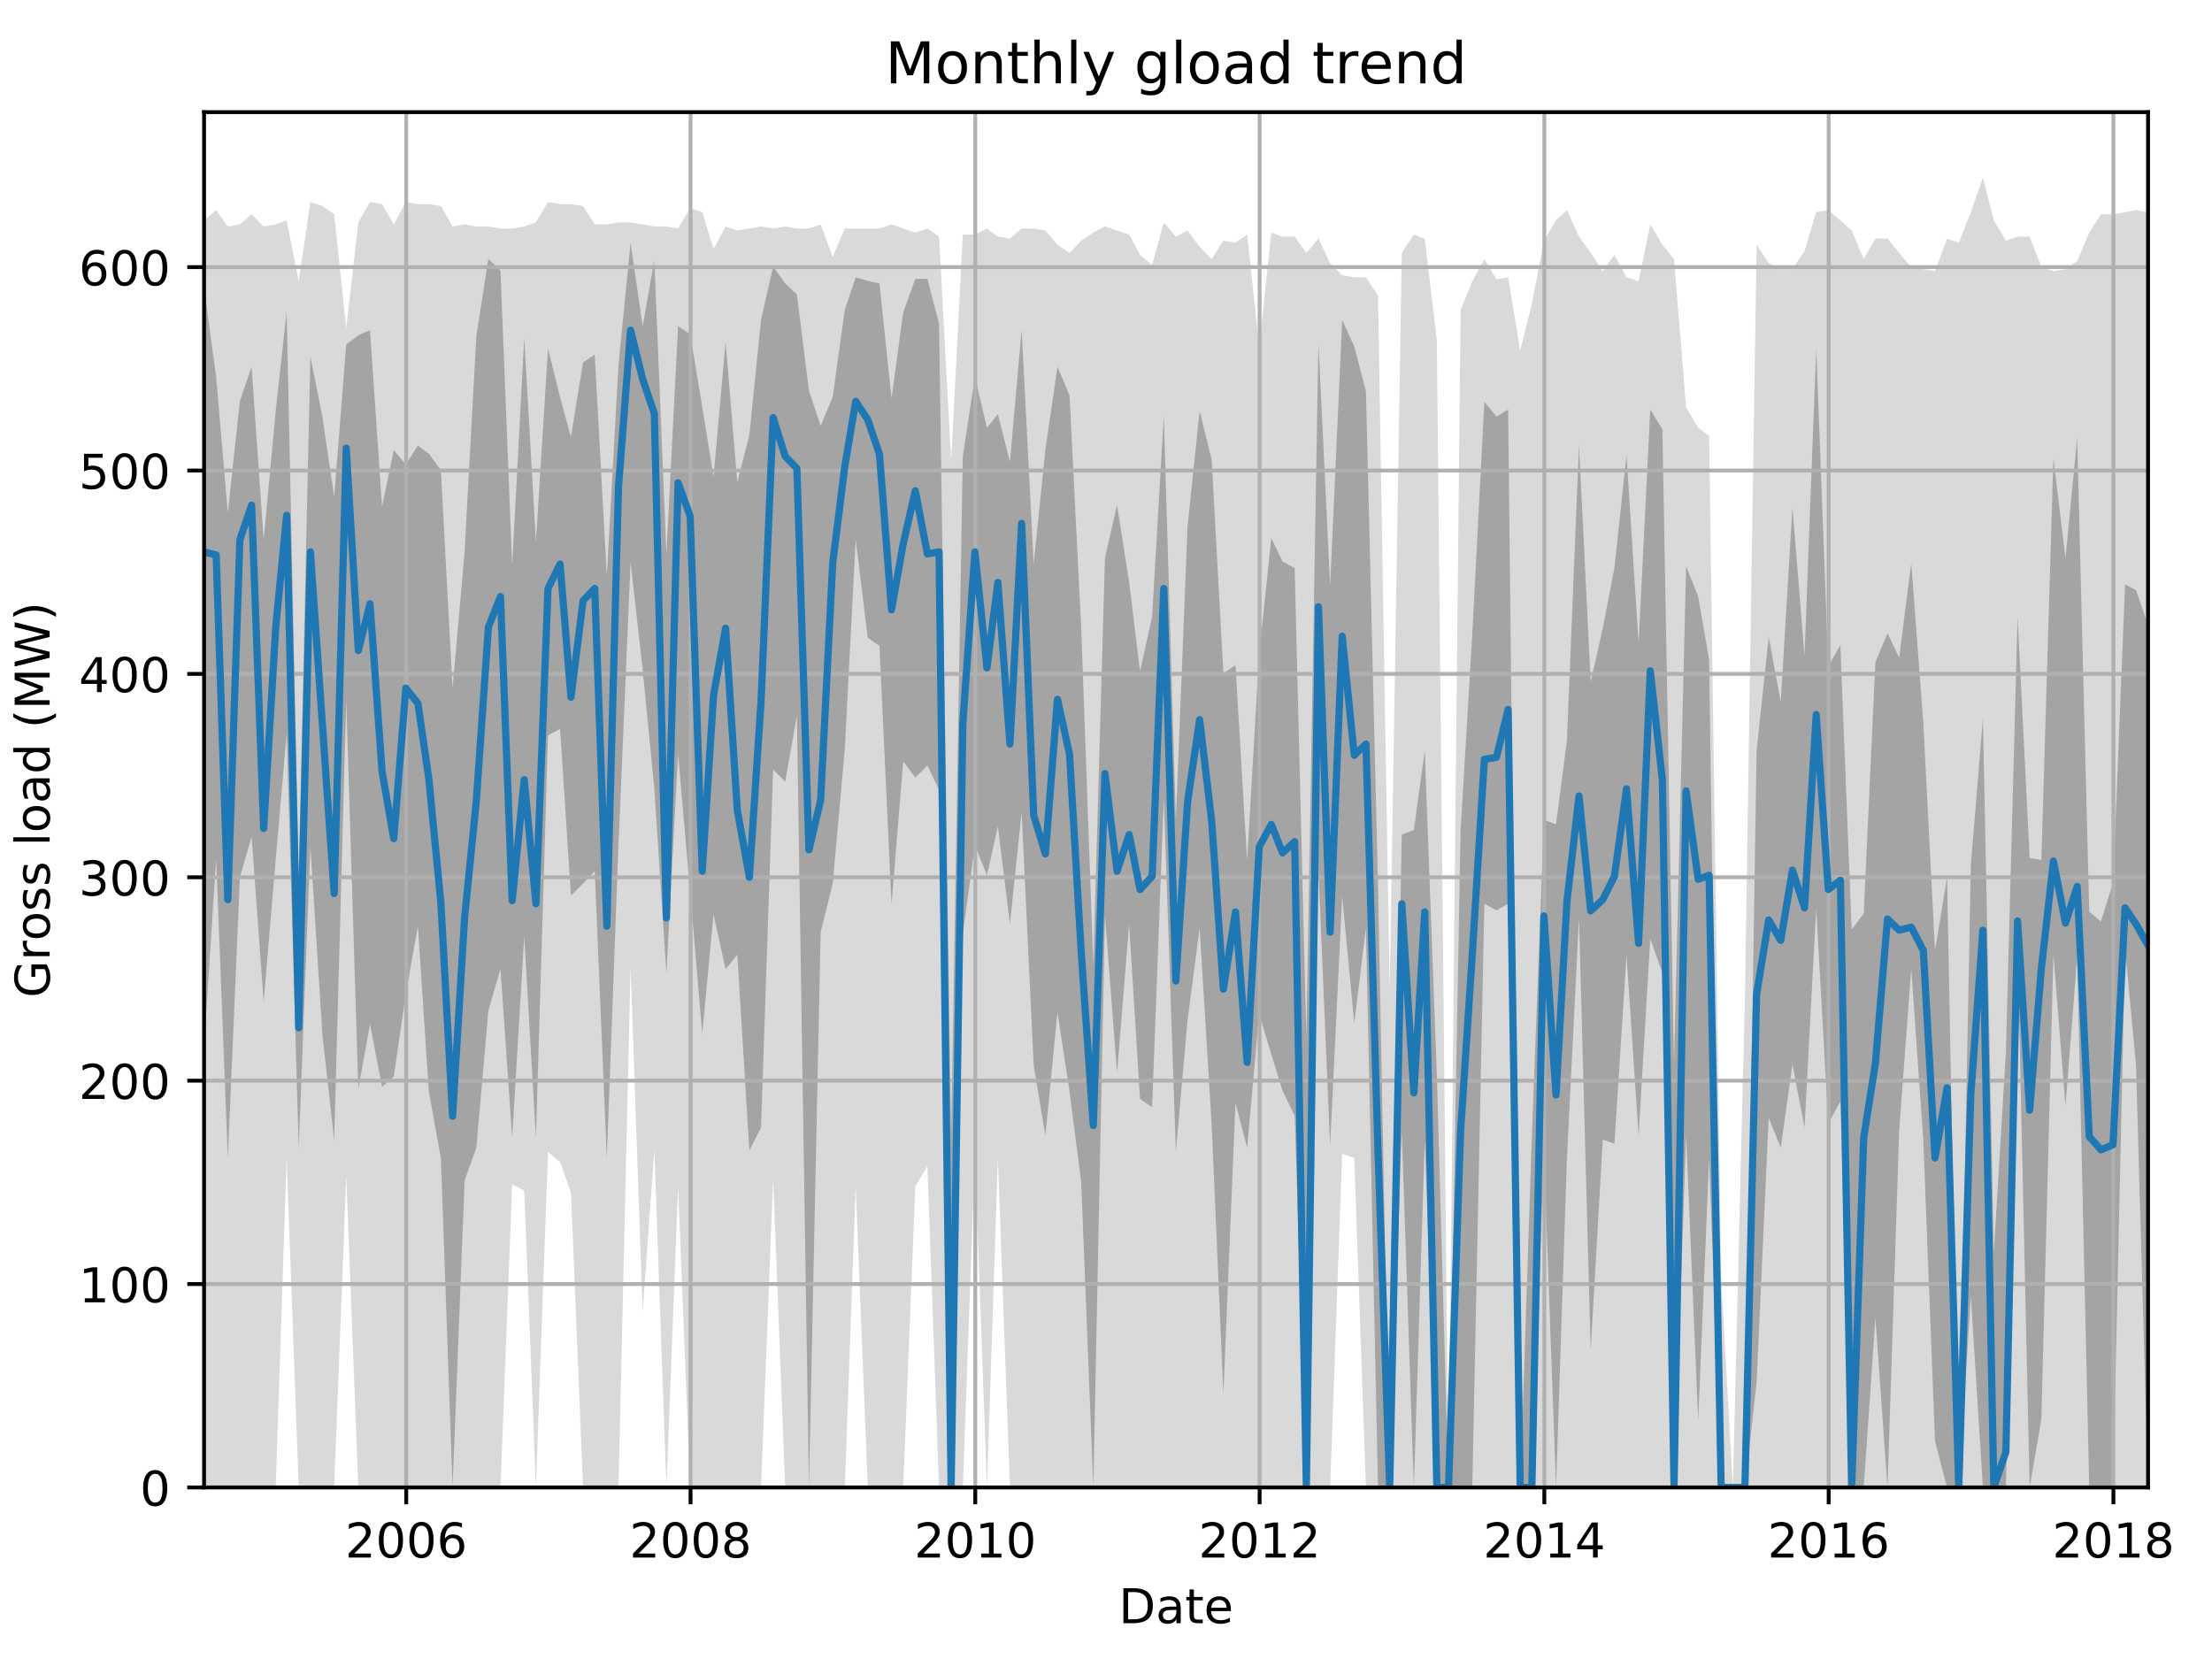 <?xml version="1.0" encoding="utf-8" standalone="no"?>
<!DOCTYPE svg PUBLIC "-//W3C//DTD SVG 1.1//EN"
  "http://www.w3.org/Graphics/SVG/1.1/DTD/svg11.dtd">
<!-- Created with matplotlib (http://matplotlib.org/) -->
<svg height="345.6pt" version="1.1" viewBox="0 0 460.8 345.6" width="460.8pt" xmlns="http://www.w3.org/2000/svg" xmlns:xlink="http://www.w3.org/1999/xlink">
 <defs>
  <style type="text/css">
*{stroke-linecap:butt;stroke-linejoin:round;}
  </style>
 </defs>
 <g id="figure_1">
  <g id="patch_1">
   <path d="M 0 345.6 
L 460.8 345.6 
L 460.8 0 
L 0 0 
z
" style="fill:none;"/>
  </g>
  <g id="axes_1">
   <g id="patch_2">
    <path d="M 42.511 309.863 
L 447.48 309.863 
L 447.48 23.365 
L 42.511 23.365 
z
" style="fill:none;"/>
   </g>
   <g id="PolyCollection_1">
    <path clip-path="url(#pb6565cac77)" d="M 42.511 45.905 
L 42.511 309.863 
L 45.027 309.863 
L 47.461 309.863 
L 49.976 309.863 
L 52.41 309.863 
L 54.926 309.863 
L 57.441 309.863 
L 59.713 241.226 
L 62.228 309.863 
L 64.662 309.863 
L 67.178 309.863 
L 69.612 309.863 
L 72.127 245.039 
L 74.643 309.863 
L 77.077 309.863 
L 79.592 309.863 
L 82.026 309.863 
L 84.542 309.863 
L 87.057 309.863 
L 89.329 309.863 
L 91.844 309.863 
L 94.278 309.863 
L 96.794 309.863 
L 99.228 309.863 
L 101.743 309.863 
L 104.259 309.863 
L 106.693 246.734 
L 109.208 248.005 
L 111.642 309.863 
L 114.158 239.955 
L 116.673 242.073 
L 118.945 248.429 
L 121.46 309.863 
L 123.894 309.863 
L 126.41 309.863 
L 128.844 309.863 
L 131.359 201.399 
L 133.875 273.426 
L 136.309 239.531 
L 138.824 309.863 
L 141.258 247.158 
L 143.774 309.863 
L 146.289 309.863 
L 148.642 309.863 
L 151.157 309.863 
L 153.592 309.863 
L 156.107 309.863 
L 158.541 309.863 
L 161.056 245.463 
L 163.572 309.863 
L 166.006 309.863 
L 168.521 309.863 
L 170.956 309.863 
L 173.471 309.863 
L 175.986 309.863 
L 178.258 247.158 
L 180.773 309.863 
L 183.208 309.863 
L 185.723 309.863 
L 188.157 309.863 
L 190.673 247.158 
L 193.188 242.921 
L 195.622 309.863 
L 198.137 309.863 
L 200.572 309.863 
L 203.087 240.802 
L 205.602 309.863 
L 207.874 241.226 
L 210.389 309.863 
L 212.824 309.863 
L 215.339 309.863 
L 217.773 309.863 
L 220.289 309.863 
L 222.804 309.863 
L 225.238 309.863 
L 227.753 309.863 
L 230.188 309.863 
L 232.703 309.863 
L 235.218 309.863 
L 237.49 309.863 
L 240.006 309.863 
L 242.44 309.863 
L 244.955 309.863 
L 247.389 309.863 
L 249.905 309.863 
L 252.42 309.863 
L 254.854 309.863 
L 257.369 309.863 
L 259.804 309.863 
L 262.319 309.863 
L 264.834 309.863 
L 267.187 309.863 
L 269.703 309.863 
L 272.137 309.863 
L 274.652 309.863 
L 277.086 309.863 
L 279.602 240.379 
L 282.117 241.226 
L 284.551 309.863 
L 287.067 309.863 
L 289.501 309.863 
L 292.016 309.863 
L 294.531 309.863 
L 296.803 309.863 
L 299.319 309.863 
L 301.753 309.863 
L 304.268 309.863 
L 306.702 309.863 
L 309.218 309.863 
L 311.733 309.863 
L 314.167 309.863 
L 316.683 309.863 
L 319.117 309.863 
L 321.632 309.863 
L 324.148 309.863 
L 326.419 309.863 
L 328.935 309.863 
L 331.369 309.863 
L 333.884 309.863 
L 336.318 309.863 
L 338.834 309.863 
L 341.349 309.863 
L 343.783 309.863 
L 346.299 309.863 
L 348.733 309.863 
L 351.248 309.863 
L 353.764 309.863 
L 356.035 309.863 
L 358.551 309.863 
L 360.985 309.863 
L 363.5 309.863 
L 365.934 309.863 
L 368.45 309.863 
L 370.965 309.863 
L 373.399 309.863 
L 375.915 309.863 
L 378.349 309.863 
L 380.864 309.863 
L 383.38 309.863 
L 385.733 309.863 
L 388.248 309.863 
L 390.682 309.863 
L 393.197 309.863 
L 395.632 309.863 
L 398.147 309.863 
L 400.662 309.863 
L 403.097 309.863 
L 405.612 309.863 
L 408.046 309.863 
L 410.561 309.863 
L 413.077 309.863 
L 415.349 309.863 
L 417.864 309.863 
L 420.298 309.863 
L 422.813 309.863 
L 425.248 309.863 
L 427.763 309.863 
L 430.278 309.863 
L 432.713 309.863 
L 435.228 309.863 
L 437.662 309.863 
L 440.177 309.863 
L 442.693 309.863 
L 444.965 309.863 
L 447.48 309.863 
L 447.48 44.211 
L 447.48 44.211 
L 444.965 43.787 
L 442.693 44.211 
L 440.177 44.634 
L 437.662 44.634 
L 435.228 48.447 
L 432.713 54.379 
L 430.278 56.074 
L 427.763 56.498 
L 425.248 55.65 
L 422.813 49.295 
L 420.298 49.295 
L 417.864 50.142 
L 415.349 45.905 
L 413.077 37.008 
L 410.561 44.211 
L 408.046 50.566 
L 405.612 49.719 
L 403.097 56.498 
L 400.662 56.074 
L 398.147 55.65 
L 395.632 52.684 
L 393.197 49.719 
L 390.682 49.719 
L 388.248 53.955 
L 385.733 48.024 
L 383.38 45.905 
L 380.864 43.787 
L 378.349 44.211 
L 375.915 52.261 
L 373.399 56.074 
L 370.965 56.074 
L 368.45 54.803 
L 365.934 50.99 
L 363.5 207.754 
L 360.985 309.863 
L 358.551 266.224 
L 356.035 90.816 
L 353.764 89.122 
L 351.248 84.885 
L 348.733 53.955 
L 346.299 50.99 
L 343.783 46.753 
L 341.349 58.616 
L 338.834 57.769 
L 336.318 53.108 
L 333.884 56.498 
L 331.369 52.684 
L 328.935 49.295 
L 326.419 43.787 
L 324.148 45.905 
L 321.632 50.142 
L 319.117 63.277 
L 316.683 73.021 
L 314.167 57.769 
L 311.733 58.192 
L 309.218 53.955 
L 306.702 58.616 
L 304.268 64.548 
L 301.753 309.863 
L 299.319 70.903 
L 296.803 49.719 
L 294.531 48.871 
L 292.016 52.684 
L 289.501 206.483 
L 287.067 61.582 
L 284.551 57.769 
L 282.117 57.769 
L 279.602 57.345 
L 277.086 54.803 
L 274.652 49.719 
L 272.137 52.684 
L 269.703 49.295 
L 267.187 49.295 
L 264.834 48.447 
L 262.319 72.174 
L 259.804 48.871 
L 257.369 50.566 
L 254.854 50.142 
L 252.42 53.955 
L 249.905 51.413 
L 247.389 48.024 
L 244.955 49.295 
L 242.44 46.329 
L 240.006 55.226 
L 237.49 53.108 
L 235.218 48.871 
L 232.703 48.024 
L 230.188 47.176 
L 227.753 48.447 
L 225.238 50.142 
L 222.804 52.684 
L 220.289 50.99 
L 217.773 48.024 
L 215.339 47.6 
L 212.824 47.6 
L 210.389 49.719 
L 207.874 49.295 
L 205.602 47.6 
L 203.087 48.871 
L 200.572 48.871 
L 198.137 95.901 
L 195.622 49.295 
L 193.188 47.6 
L 190.673 48.447 
L 188.157 47.6 
L 185.723 46.753 
L 183.208 47.6 
L 180.773 47.6 
L 178.258 47.6 
L 175.986 47.6 
L 173.471 53.532 
L 170.956 46.753 
L 168.521 47.6 
L 166.006 47.6 
L 163.572 47.176 
L 161.056 47.6 
L 158.541 47.176 
L 156.107 47.6 
L 153.592 48.024 
L 151.157 47.176 
L 148.642 51.837 
L 146.289 44.211 
L 143.774 43.363 
L 141.258 47.6 
L 138.824 47.176 
L 136.309 47.176 
L 133.875 46.753 
L 131.359 46.329 
L 128.844 46.329 
L 126.41 46.753 
L 123.894 46.753 
L 121.46 42.939 
L 118.945 42.516 
L 116.673 42.516 
L 114.158 42.092 
L 111.642 46.329 
L 109.208 47.176 
L 106.693 47.6 
L 104.259 47.6 
L 101.743 47.176 
L 99.228 47.176 
L 96.794 46.753 
L 94.278 47.176 
L 91.844 42.939 
L 89.329 42.516 
L 87.057 42.516 
L 84.542 42.092 
L 82.026 46.753 
L 79.592 42.516 
L 77.077 42.092 
L 74.643 46.329 
L 72.127 68.361 
L 69.612 44.634 
L 67.178 42.939 
L 64.662 42.092 
L 62.228 58.616 
L 59.713 45.905 
L 57.441 46.753 
L 54.926 47.176 
L 52.41 44.634 
L 49.976 46.753 
L 47.461 47.176 
L 45.027 43.787 
L 42.511 45.905 
z
" style="fill:#808080;fill-opacity:0.3;"/>
   </g>
   <g id="PolyCollection_2">
    <path clip-path="url(#pb6565cac77)" d="M 42.511 59.887 
L 42.511 218.029 
L 45.027 178.944 
L 47.461 241.226 
L 49.976 182.757 
L 52.41 174.283 
L 54.926 208.708 
L 57.441 178.944 
L 59.713 152.887 
L 62.228 239.107 
L 64.662 176.401 
L 67.178 215.699 
L 69.612 237.519 
L 72.127 146.002 
L 74.643 226.82 
L 77.077 213.368 
L 79.592 226.397 
L 82.026 224.278 
L 84.542 207.013 
L 87.057 192.925 
L 89.329 227.35 
L 91.844 241.332 
L 94.278 309.863 
L 96.794 245.886 
L 99.228 239.107 
L 101.743 210.508 
L 104.259 201.823 
L 106.693 236.989 
L 109.208 195.044 
L 111.642 236.989 
L 114.158 153.205 
L 116.673 151.828 
L 118.945 186.57 
L 121.46 184.028 
L 123.894 181.486 
L 126.41 241.226 
L 128.844 175.978 
L 131.359 117.085 
L 133.875 139.435 
L 136.309 164.326 
L 138.824 202.776 
L 141.258 157.124 
L 143.774 185.829 
L 146.289 215.381 
L 148.642 190.489 
L 151.157 201.929 
L 153.592 198.857 
L 156.107 239.637 
L 158.541 234.871 
L 161.056 160.301 
L 163.572 162.843 
L 166.006 149.074 
L 168.521 309.863 
L 170.956 194.196 
L 173.471 184.028 
L 175.986 156.064 
L 178.258 112.424 
L 180.773 132.867 
L 183.208 134.562 
L 185.723 188.371 
L 188.157 158.607 
L 190.673 161.996 
L 193.188 159.454 
L 195.622 164.538 
L 198.137 309.863 
L 200.572 194.62 
L 203.087 176.084 
L 205.602 182.333 
L 207.874 172.165 
L 210.389 192.502 
L 212.824 169.199 
L 215.339 221.948 
L 217.773 236.565 
L 220.289 210.826 
L 222.804 227.35 
L 225.238 246.31 
L 227.753 309.863 
L 230.188 190.807 
L 232.703 223.537 
L 235.218 192.502 
L 237.49 228.939 
L 240.006 230.634 
L 242.44 166.233 
L 244.955 239.955 
L 247.389 212.521 
L 249.905 193.349 
L 252.42 234.447 
L 254.854 290.374 
L 257.369 229.786 
L 259.804 239.107 
L 262.319 211.25 
L 264.834 219.618 
L 267.187 227.244 
L 269.703 232.434 
L 272.137 309.863 
L 274.652 181.168 
L 277.086 238.684 
L 279.602 186.676 
L 282.117 213.157 
L 284.551 193.349 
L 287.067 309.863 
L 289.501 309.863 
L 292.016 235.718 
L 294.531 309.863 
L 296.803 237.519 
L 299.319 309.863 
L 301.753 309.863 
L 304.268 309.863 
L 306.702 309.863 
L 309.218 188.265 
L 311.733 189.642 
L 314.167 188.265 
L 316.683 309.863 
L 319.117 309.863 
L 321.632 240.379 
L 324.148 309.863 
L 326.419 241.332 
L 328.935 191.231 
L 331.369 281.264 
L 333.884 237.413 
L 336.318 238.26 
L 338.834 198.963 
L 341.349 236.565 
L 343.783 195.573 
L 346.299 202.67 
L 348.733 309.863 
L 351.248 236.565 
L 353.764 295.988 
L 356.035 241.438 
L 358.551 309.863 
L 360.985 309.863 
L 363.5 309.863 
L 365.934 287.938 
L 368.45 232.858 
L 370.965 239.107 
L 373.399 221.736 
L 375.915 234.871 
L 378.349 189.218 
L 380.864 234.023 
L 383.38 229.469 
L 385.733 309.863 
L 388.248 309.863 
L 390.682 274.485 
L 393.197 309.863 
L 395.632 235.506 
L 398.147 201.823 
L 400.662 237.519 
L 403.097 300.225 
L 405.612 309.863 
L 408.046 309.863 
L 410.561 270.037 
L 413.077 309.863 
L 415.349 309.863 
L 417.864 309.863 
L 420.298 197.586 
L 422.813 309.863 
L 425.248 295.67 
L 427.763 198.857 
L 430.278 230.422 
L 432.713 199.387 
L 435.228 309.863 
L 437.662 309.863 
L 440.177 309.863 
L 442.693 197.692 
L 444.965 221.736 
L 447.48 309.863 
L 447.48 130.219 
L 447.48 130.219 
L 444.965 122.911 
L 442.693 121.746 
L 440.177 183.922 
L 437.662 191.972 
L 435.228 189.96 
L 432.713 91.24 
L 430.278 116.238 
L 427.763 95.477 
L 425.248 179.155 
L 422.813 178.732 
L 420.298 128.419 
L 417.864 219.194 
L 415.349 260.822 
L 413.077 149.603 
L 410.561 180.215 
L 408.046 309.863 
L 405.612 182.757 
L 403.097 198.01 
L 400.662 150.556 
L 398.147 117.297 
L 395.632 136.998 
L 393.197 131.914 
L 390.682 137.952 
L 388.248 190.277 
L 385.733 193.667 
L 383.38 134.456 
L 380.864 138.693 
L 378.349 72.492 
L 375.915 136.575 
L 373.399 105.645 
L 370.965 146.214 
L 368.45 132.656 
L 365.934 156.382 
L 363.5 309.863 
L 360.985 309.863 
L 358.551 309.863 
L 356.035 137.422 
L 353.764 124.288 
L 351.248 117.932 
L 348.733 221.736 
L 346.299 89.439 
L 343.783 85.308 
L 341.349 134.033 
L 338.834 94.841 
L 336.318 118.25 
L 333.884 130.855 
L 331.369 142.083 
L 328.935 92.723 
L 326.419 154.264 
L 324.148 171.741 
L 321.632 170.788 
L 319.117 236.565 
L 316.683 309.863 
L 314.167 85.308 
L 311.733 86.791 
L 309.218 83.72 
L 306.702 132.232 
L 304.268 173.012 
L 301.753 309.863 
L 299.319 223.855 
L 296.803 156.382 
L 294.531 172.906 
L 292.016 173.859 
L 289.501 309.863 
L 287.067 184.346 
L 284.551 81.495 
L 282.117 72.174 
L 279.602 66.666 
L 277.086 121.957 
L 274.652 71.327 
L 272.137 216.122 
L 269.703 118.356 
L 267.187 116.979 
L 264.834 112.107 
L 262.319 136.045 
L 259.804 179.261 
L 257.369 138.587 
L 254.854 140.282 
L 252.42 95.795 
L 249.905 85.626 
L 247.389 109.67 
L 244.955 170.788 
L 242.44 86.579 
L 240.006 128.419 
L 237.49 139.858 
L 235.218 121.216 
L 232.703 105.222 
L 230.188 116.132 
L 227.753 200.975 
L 225.238 130.855 
L 222.804 82.343 
L 220.289 76.411 
L 217.773 93.676 
L 215.339 117.403 
L 212.824 68.679 
L 210.389 96.218 
L 207.874 86.262 
L 205.602 89.122 
L 203.087 78.529 
L 200.572 95.053 
L 198.137 236.565 
L 195.622 67.408 
L 193.188 58.086 
L 190.673 58.086 
L 188.157 65.077 
L 185.723 82.978 
L 183.208 59.04 
L 180.773 58.51 
L 178.258 57.769 
L 175.986 64.548 
L 173.471 82.66 
L 170.956 88.698 
L 168.521 81.389 
L 166.006 61.37 
L 163.572 59.04 
L 161.056 55.544 
L 158.541 66.56 
L 156.107 90.604 
L 153.592 100.455 
L 151.157 71.221 
L 148.642 99.29 
L 146.289 84.779 
L 143.774 69.632 
L 141.258 67.937 
L 138.824 115.39 
L 136.309 54.273 
L 133.875 67.937 
L 131.359 50.566 
L 128.844 75.987 
L 126.41 120.051 
L 123.894 73.869 
L 121.46 75.458 
L 118.945 91.028 
L 116.673 82.766 
L 114.158 72.598 
L 111.642 112.848 
L 109.208 70.373 
L 106.693 117.721 
L 104.259 56.392 
L 101.743 53.955 
L 99.228 69.95 
L 96.794 114.861 
L 94.278 143.354 
L 91.844 97.913 
L 89.329 94.524 
L 87.057 92.829 
L 84.542 96.748 
L 82.026 93.782 
L 79.592 105.54 
L 77.077 68.785 
L 74.643 69.844 
L 72.127 71.75 
L 69.612 103.527 
L 67.178 86.897 
L 64.662 74.292 
L 62.228 181.804 
L 59.713 64.971 
L 57.441 85.52 
L 54.926 112.424 
L 52.41 76.411 
L 49.976 83.508 
L 47.461 106.811 
L 45.027 78.529 
L 42.511 59.887 
z
" style="fill:#808080;fill-opacity:0.6;"/>
   </g>
   <g id="matplotlib.axis_1">
    <g id="xtick_1">
     <g id="line2d_1">
      <path clip-path="url(#pb6565cac77)" d="M 84.623 309.863 
L 84.623 23.365 
" style="fill:none;stroke:#b0b0b0;stroke-linecap:square;stroke-width:0.8;"/>
     </g>
     <g id="line2d_2">
      <defs>
       <path d="M 0 0 
L 0 3.5 
" id="ma92e7cd7dc" style="stroke:#000000;stroke-width:0.8;"/>
      </defs>
      <g>
       <use style="stroke:#000000;stroke-width:0.8;" x="84.623" xlink:href="#ma92e7cd7dc" y="309.863"/>
      </g>
     </g>
     <g id="text_1">
      <!-- 2006 -->
      <defs>
       <path d="M 19.188 8.297 
L 53.609 8.297 
L 53.609 0 
L 7.328 0 
L 7.328 8.297 
Q 12.938 14.109 22.625 23.891 
Q 32.328 33.688 34.812 36.531 
Q 39.547 41.844 41.422 45.531 
Q 43.312 49.219 43.312 52.781 
Q 43.312 58.594 39.234 62.25 
Q 35.156 65.922 28.609 65.922 
Q 23.969 65.922 18.812 64.312 
Q 13.672 62.703 7.812 59.422 
L 7.812 69.391 
Q 13.766 71.781 18.938 73 
Q 24.125 74.219 28.422 74.219 
Q 39.75 74.219 46.484 68.547 
Q 53.219 62.891 53.219 53.422 
Q 53.219 48.922 51.531 44.891 
Q 49.859 40.875 45.406 35.406 
Q 44.188 33.984 37.641 27.219 
Q 31.109 20.453 19.188 8.297 
z
" id="DejaVuSans-32"/>
       <path d="M 31.781 66.406 
Q 24.172 66.406 20.328 58.906 
Q 16.5 51.422 16.5 36.375 
Q 16.5 21.391 20.328 13.891 
Q 24.172 6.391 31.781 6.391 
Q 39.453 6.391 43.281 13.891 
Q 47.125 21.391 47.125 36.375 
Q 47.125 51.422 43.281 58.906 
Q 39.453 66.406 31.781 66.406 
z
M 31.781 74.219 
Q 44.047 74.219 50.516 64.516 
Q 56.984 54.828 56.984 36.375 
Q 56.984 17.969 50.516 8.266 
Q 44.047 -1.422 31.781 -1.422 
Q 19.531 -1.422 13.062 8.266 
Q 6.594 17.969 6.594 36.375 
Q 6.594 54.828 13.062 64.516 
Q 19.531 74.219 31.781 74.219 
z
" id="DejaVuSans-30"/>
       <path d="M 33.016 40.375 
Q 26.375 40.375 22.484 35.828 
Q 18.609 31.297 18.609 23.391 
Q 18.609 15.531 22.484 10.953 
Q 26.375 6.391 33.016 6.391 
Q 39.656 6.391 43.531 10.953 
Q 47.406 15.531 47.406 23.391 
Q 47.406 31.297 43.531 35.828 
Q 39.656 40.375 33.016 40.375 
z
M 52.594 71.297 
L 52.594 62.312 
Q 48.875 64.062 45.094 64.984 
Q 41.312 65.922 37.594 65.922 
Q 27.828 65.922 22.672 59.328 
Q 17.531 52.734 16.797 39.406 
Q 19.672 43.656 24.016 45.922 
Q 28.375 48.188 33.594 48.188 
Q 44.578 48.188 50.953 41.516 
Q 57.328 34.859 57.328 23.391 
Q 57.328 12.156 50.688 5.359 
Q 44.047 -1.422 33.016 -1.422 
Q 20.359 -1.422 13.672 8.266 
Q 6.984 17.969 6.984 36.375 
Q 6.984 53.656 15.188 63.938 
Q 23.391 74.219 37.203 74.219 
Q 40.922 74.219 44.703 73.484 
Q 48.484 72.75 52.594 71.297 
z
" id="DejaVuSans-36"/>
      </defs>
      <g transform="translate(71.898 324.462)scale(0.1 -0.1)">
       <use xlink:href="#DejaVuSans-32"/>
       <use x="63.623" xlink:href="#DejaVuSans-30"/>
       <use x="127.246" xlink:href="#DejaVuSans-30"/>
       <use x="190.869" xlink:href="#DejaVuSans-36"/>
      </g>
     </g>
    </g>
    <g id="xtick_2">
     <g id="line2d_3">
      <path clip-path="url(#pb6565cac77)" d="M 143.855 309.863 
L 143.855 23.365 
" style="fill:none;stroke:#b0b0b0;stroke-linecap:square;stroke-width:0.8;"/>
     </g>
     <g id="line2d_4">
      <g>
       <use style="stroke:#000000;stroke-width:0.8;" x="143.855" xlink:href="#ma92e7cd7dc" y="309.863"/>
      </g>
     </g>
     <g id="text_2">
      <!-- 2008 -->
      <defs>
       <path d="M 31.781 34.625 
Q 24.75 34.625 20.719 30.859 
Q 16.703 27.094 16.703 20.516 
Q 16.703 13.922 20.719 10.156 
Q 24.75 6.391 31.781 6.391 
Q 38.812 6.391 42.859 10.172 
Q 46.922 13.969 46.922 20.516 
Q 46.922 27.094 42.891 30.859 
Q 38.875 34.625 31.781 34.625 
z
M 21.922 38.812 
Q 15.578 40.375 12.031 44.719 
Q 8.5 49.078 8.5 55.328 
Q 8.5 64.062 14.719 69.141 
Q 20.953 74.219 31.781 74.219 
Q 42.672 74.219 48.875 69.141 
Q 55.078 64.062 55.078 55.328 
Q 55.078 49.078 51.531 44.719 
Q 48 40.375 41.703 38.812 
Q 48.828 37.156 52.797 32.312 
Q 56.781 27.484 56.781 20.516 
Q 56.781 9.906 50.312 4.234 
Q 43.844 -1.422 31.781 -1.422 
Q 19.734 -1.422 13.25 4.234 
Q 6.781 9.906 6.781 20.516 
Q 6.781 27.484 10.781 32.312 
Q 14.797 37.156 21.922 38.812 
z
M 18.312 54.391 
Q 18.312 48.734 21.844 45.562 
Q 25.391 42.391 31.781 42.391 
Q 38.141 42.391 41.719 45.562 
Q 45.312 48.734 45.312 54.391 
Q 45.312 60.062 41.719 63.234 
Q 38.141 66.406 31.781 66.406 
Q 25.391 66.406 21.844 63.234 
Q 18.312 60.062 18.312 54.391 
z
" id="DejaVuSans-38"/>
      </defs>
      <g transform="translate(131.13 324.462)scale(0.1 -0.1)">
       <use xlink:href="#DejaVuSans-32"/>
       <use x="63.623" xlink:href="#DejaVuSans-30"/>
       <use x="127.246" xlink:href="#DejaVuSans-30"/>
       <use x="190.869" xlink:href="#DejaVuSans-38"/>
      </g>
     </g>
    </g>
    <g id="xtick_3">
     <g id="line2d_5">
      <path clip-path="url(#pb6565cac77)" d="M 203.168 309.863 
L 203.168 23.365 
" style="fill:none;stroke:#b0b0b0;stroke-linecap:square;stroke-width:0.8;"/>
     </g>
     <g id="line2d_6">
      <g>
       <use style="stroke:#000000;stroke-width:0.8;" x="203.168" xlink:href="#ma92e7cd7dc" y="309.863"/>
      </g>
     </g>
     <g id="text_3">
      <!-- 2010 -->
      <defs>
       <path d="M 12.406 8.297 
L 28.516 8.297 
L 28.516 63.922 
L 10.984 60.406 
L 10.984 69.391 
L 28.422 72.906 
L 38.281 72.906 
L 38.281 8.297 
L 54.391 8.297 
L 54.391 0 
L 12.406 0 
z
" id="DejaVuSans-31"/>
      </defs>
      <g transform="translate(190.443 324.462)scale(0.1 -0.1)">
       <use xlink:href="#DejaVuSans-32"/>
       <use x="63.623" xlink:href="#DejaVuSans-30"/>
       <use x="127.246" xlink:href="#DejaVuSans-31"/>
       <use x="190.869" xlink:href="#DejaVuSans-30"/>
      </g>
     </g>
    </g>
    <g id="xtick_4">
     <g id="line2d_7">
      <path clip-path="url(#pb6565cac77)" d="M 262.4 309.863 
L 262.4 23.365 
" style="fill:none;stroke:#b0b0b0;stroke-linecap:square;stroke-width:0.8;"/>
     </g>
     <g id="line2d_8">
      <g>
       <use style="stroke:#000000;stroke-width:0.8;" x="262.4" xlink:href="#ma92e7cd7dc" y="309.863"/>
      </g>
     </g>
     <g id="text_4">
      <!-- 2012 -->
      <g transform="translate(249.675 324.462)scale(0.1 -0.1)">
       <use xlink:href="#DejaVuSans-32"/>
       <use x="63.623" xlink:href="#DejaVuSans-30"/>
       <use x="127.246" xlink:href="#DejaVuSans-31"/>
       <use x="190.869" xlink:href="#DejaVuSans-32"/>
      </g>
     </g>
    </g>
    <g id="xtick_5">
     <g id="line2d_9">
      <path clip-path="url(#pb6565cac77)" d="M 321.713 309.863 
L 321.713 23.365 
" style="fill:none;stroke:#b0b0b0;stroke-linecap:square;stroke-width:0.8;"/>
     </g>
     <g id="line2d_10">
      <g>
       <use style="stroke:#000000;stroke-width:0.8;" x="321.713" xlink:href="#ma92e7cd7dc" y="309.863"/>
      </g>
     </g>
     <g id="text_5">
      <!-- 2014 -->
      <defs>
       <path d="M 37.797 64.312 
L 12.891 25.391 
L 37.797 25.391 
z
M 35.203 72.906 
L 47.609 72.906 
L 47.609 25.391 
L 58.016 25.391 
L 58.016 17.188 
L 47.609 17.188 
L 47.609 0 
L 37.797 0 
L 37.797 17.188 
L 4.891 17.188 
L 4.891 26.703 
z
" id="DejaVuSans-34"/>
      </defs>
      <g transform="translate(308.988 324.462)scale(0.1 -0.1)">
       <use xlink:href="#DejaVuSans-32"/>
       <use x="63.623" xlink:href="#DejaVuSans-30"/>
       <use x="127.246" xlink:href="#DejaVuSans-31"/>
       <use x="190.869" xlink:href="#DejaVuSans-34"/>
      </g>
     </g>
    </g>
    <g id="xtick_6">
     <g id="line2d_11">
      <path clip-path="url(#pb6565cac77)" d="M 380.945 309.863 
L 380.945 23.365 
" style="fill:none;stroke:#b0b0b0;stroke-linecap:square;stroke-width:0.8;"/>
     </g>
     <g id="line2d_12">
      <g>
       <use style="stroke:#000000;stroke-width:0.8;" x="380.945" xlink:href="#ma92e7cd7dc" y="309.863"/>
      </g>
     </g>
     <g id="text_6">
      <!-- 2016 -->
      <g transform="translate(368.22 324.462)scale(0.1 -0.1)">
       <use xlink:href="#DejaVuSans-32"/>
       <use x="63.623" xlink:href="#DejaVuSans-30"/>
       <use x="127.246" xlink:href="#DejaVuSans-31"/>
       <use x="190.869" xlink:href="#DejaVuSans-36"/>
      </g>
     </g>
    </g>
    <g id="xtick_7">
     <g id="line2d_13">
      <path clip-path="url(#pb6565cac77)" d="M 440.259 309.863 
L 440.259 23.365 
" style="fill:none;stroke:#b0b0b0;stroke-linecap:square;stroke-width:0.8;"/>
     </g>
     <g id="line2d_14">
      <g>
       <use style="stroke:#000000;stroke-width:0.8;" x="440.259" xlink:href="#ma92e7cd7dc" y="309.863"/>
      </g>
     </g>
     <g id="text_7">
      <!-- 2018 -->
      <g transform="translate(427.534 324.462)scale(0.1 -0.1)">
       <use xlink:href="#DejaVuSans-32"/>
       <use x="63.623" xlink:href="#DejaVuSans-30"/>
       <use x="127.246" xlink:href="#DejaVuSans-31"/>
       <use x="190.869" xlink:href="#DejaVuSans-38"/>
      </g>
     </g>
    </g>
    <g id="text_8">
     <!-- Date -->
     <defs>
      <path d="M 19.672 64.797 
L 19.672 8.109 
L 31.594 8.109 
Q 46.688 8.109 53.688 14.938 
Q 60.688 21.781 60.688 36.531 
Q 60.688 51.172 53.688 57.984 
Q 46.688 64.797 31.594 64.797 
z
M 9.812 72.906 
L 30.078 72.906 
Q 51.266 72.906 61.172 64.094 
Q 71.094 55.281 71.094 36.531 
Q 71.094 17.672 61.125 8.828 
Q 51.172 0 30.078 0 
L 9.812 0 
z
" id="DejaVuSans-44"/>
      <path d="M 34.281 27.484 
Q 23.391 27.484 19.188 25 
Q 14.984 22.516 14.984 16.5 
Q 14.984 11.719 18.141 8.906 
Q 21.297 6.109 26.703 6.109 
Q 34.188 6.109 38.703 11.406 
Q 43.219 16.703 43.219 25.484 
L 43.219 27.484 
z
M 52.203 31.203 
L 52.203 0 
L 43.219 0 
L 43.219 8.297 
Q 40.141 3.328 35.547 0.953 
Q 30.953 -1.422 24.312 -1.422 
Q 15.922 -1.422 10.953 3.297 
Q 6 8.016 6 15.922 
Q 6 25.141 12.172 29.828 
Q 18.359 34.516 30.609 34.516 
L 43.219 34.516 
L 43.219 35.406 
Q 43.219 41.609 39.141 45 
Q 35.062 48.391 27.688 48.391 
Q 23 48.391 18.547 47.266 
Q 14.109 46.141 10.016 43.891 
L 10.016 52.203 
Q 14.938 54.109 19.578 55.047 
Q 24.219 56 28.609 56 
Q 40.484 56 46.344 49.844 
Q 52.203 43.703 52.203 31.203 
z
" id="DejaVuSans-61"/>
      <path d="M 18.312 70.219 
L 18.312 54.688 
L 36.812 54.688 
L 36.812 47.703 
L 18.312 47.703 
L 18.312 18.016 
Q 18.312 11.328 20.141 9.422 
Q 21.969 7.516 27.594 7.516 
L 36.812 7.516 
L 36.812 0 
L 27.594 0 
Q 17.188 0 13.234 3.875 
Q 9.281 7.766 9.281 18.016 
L 9.281 47.703 
L 2.688 47.703 
L 2.688 54.688 
L 9.281 54.688 
L 9.281 70.219 
z
" id="DejaVuSans-74"/>
      <path d="M 56.203 29.594 
L 56.203 25.203 
L 14.891 25.203 
Q 15.484 15.922 20.484 11.062 
Q 25.484 6.203 34.422 6.203 
Q 39.594 6.203 44.453 7.469 
Q 49.312 8.734 54.109 11.281 
L 54.109 2.781 
Q 49.266 0.734 44.188 -0.344 
Q 39.109 -1.422 33.891 -1.422 
Q 20.797 -1.422 13.156 6.188 
Q 5.516 13.812 5.516 26.812 
Q 5.516 40.234 12.766 48.109 
Q 20.016 56 32.328 56 
Q 43.359 56 49.781 48.891 
Q 56.203 41.797 56.203 29.594 
z
M 47.219 32.234 
Q 47.125 39.594 43.094 43.984 
Q 39.062 48.391 32.422 48.391 
Q 24.906 48.391 20.391 44.141 
Q 15.875 39.891 15.188 32.172 
z
" id="DejaVuSans-65"/>
     </defs>
     <g transform="translate(233.045 338.14)scale(0.1 -0.1)">
      <use xlink:href="#DejaVuSans-44"/>
      <use x="77.002" xlink:href="#DejaVuSans-61"/>
      <use x="138.281" xlink:href="#DejaVuSans-74"/>
      <use x="177.49" xlink:href="#DejaVuSans-65"/>
     </g>
    </g>
   </g>
   <g id="matplotlib.axis_2">
    <g id="ytick_1">
     <g id="line2d_15">
      <path clip-path="url(#pb6565cac77)" d="M 42.511 309.863 
L 447.48 309.863 
" style="fill:none;stroke:#b0b0b0;stroke-linecap:square;stroke-width:0.8;"/>
     </g>
     <g id="line2d_16">
      <defs>
       <path d="M 0 0 
L -3.5 0 
" id="md05b063880" style="stroke:#000000;stroke-width:0.8;"/>
      </defs>
      <g>
       <use style="stroke:#000000;stroke-width:0.8;" x="42.511" xlink:href="#md05b063880" y="309.863"/>
      </g>
     </g>
     <g id="text_9">
      <!-- 0 -->
      <g transform="translate(29.149 313.663)scale(0.1 -0.1)">
       <use xlink:href="#DejaVuSans-30"/>
      </g>
     </g>
    </g>
    <g id="ytick_2">
     <g id="line2d_17">
      <path clip-path="url(#pb6565cac77)" d="M 42.511 267.495 
L 447.48 267.495 
" style="fill:none;stroke:#b0b0b0;stroke-linecap:square;stroke-width:0.8;"/>
     </g>
     <g id="line2d_18">
      <g>
       <use style="stroke:#000000;stroke-width:0.8;" x="42.511" xlink:href="#md05b063880" y="267.495"/>
      </g>
     </g>
     <g id="text_10">
      <!-- 100 -->
      <g transform="translate(16.424 271.294)scale(0.1 -0.1)">
       <use xlink:href="#DejaVuSans-31"/>
       <use x="63.623" xlink:href="#DejaVuSans-30"/>
       <use x="127.246" xlink:href="#DejaVuSans-30"/>
      </g>
     </g>
    </g>
    <g id="ytick_3">
     <g id="line2d_19">
      <path clip-path="url(#pb6565cac77)" d="M 42.511 225.126 
L 447.48 225.126 
" style="fill:none;stroke:#b0b0b0;stroke-linecap:square;stroke-width:0.8;"/>
     </g>
     <g id="line2d_20">
      <g>
       <use style="stroke:#000000;stroke-width:0.8;" x="42.511" xlink:href="#md05b063880" y="225.126"/>
      </g>
     </g>
     <g id="text_11">
      <!-- 200 -->
      <g transform="translate(16.424 228.925)scale(0.1 -0.1)">
       <use xlink:href="#DejaVuSans-32"/>
       <use x="63.623" xlink:href="#DejaVuSans-30"/>
       <use x="127.246" xlink:href="#DejaVuSans-30"/>
      </g>
     </g>
    </g>
    <g id="ytick_4">
     <g id="line2d_21">
      <path clip-path="url(#pb6565cac77)" d="M 42.511 182.757 
L 447.48 182.757 
" style="fill:none;stroke:#b0b0b0;stroke-linecap:square;stroke-width:0.8;"/>
     </g>
     <g id="line2d_22">
      <g>
       <use style="stroke:#000000;stroke-width:0.8;" x="42.511" xlink:href="#md05b063880" y="182.757"/>
      </g>
     </g>
     <g id="text_12">
      <!-- 300 -->
      <defs>
       <path d="M 40.578 39.312 
Q 47.656 37.797 51.625 33 
Q 55.609 28.219 55.609 21.188 
Q 55.609 10.406 48.188 4.484 
Q 40.766 -1.422 27.094 -1.422 
Q 22.516 -1.422 17.656 -0.516 
Q 12.797 0.391 7.625 2.203 
L 7.625 11.719 
Q 11.719 9.328 16.594 8.109 
Q 21.484 6.891 26.812 6.891 
Q 36.078 6.891 40.938 10.547 
Q 45.797 14.203 45.797 21.188 
Q 45.797 27.641 41.281 31.266 
Q 36.766 34.906 28.719 34.906 
L 20.219 34.906 
L 20.219 43.016 
L 29.109 43.016 
Q 36.375 43.016 40.234 45.922 
Q 44.094 48.828 44.094 54.297 
Q 44.094 59.906 40.109 62.906 
Q 36.141 65.922 28.719 65.922 
Q 24.656 65.922 20.016 65.031 
Q 15.375 64.156 9.812 62.312 
L 9.812 71.094 
Q 15.438 72.656 20.344 73.438 
Q 25.25 74.219 29.594 74.219 
Q 40.828 74.219 47.359 69.109 
Q 53.906 64.016 53.906 55.328 
Q 53.906 49.266 50.438 45.094 
Q 46.969 40.922 40.578 39.312 
z
" id="DejaVuSans-33"/>
      </defs>
      <g transform="translate(16.424 186.556)scale(0.1 -0.1)">
       <use xlink:href="#DejaVuSans-33"/>
       <use x="63.623" xlink:href="#DejaVuSans-30"/>
       <use x="127.246" xlink:href="#DejaVuSans-30"/>
      </g>
     </g>
    </g>
    <g id="ytick_5">
     <g id="line2d_23">
      <path clip-path="url(#pb6565cac77)" d="M 42.511 140.388 
L 447.48 140.388 
" style="fill:none;stroke:#b0b0b0;stroke-linecap:square;stroke-width:0.8;"/>
     </g>
     <g id="line2d_24">
      <g>
       <use style="stroke:#000000;stroke-width:0.8;" x="42.511" xlink:href="#md05b063880" y="140.388"/>
      </g>
     </g>
     <g id="text_13">
      <!-- 400 -->
      <g transform="translate(16.424 144.187)scale(0.1 -0.1)">
       <use xlink:href="#DejaVuSans-34"/>
       <use x="63.623" xlink:href="#DejaVuSans-30"/>
       <use x="127.246" xlink:href="#DejaVuSans-30"/>
      </g>
     </g>
    </g>
    <g id="ytick_6">
     <g id="line2d_25">
      <path clip-path="url(#pb6565cac77)" d="M 42.511 98.019 
L 447.48 98.019 
" style="fill:none;stroke:#b0b0b0;stroke-linecap:square;stroke-width:0.8;"/>
     </g>
     <g id="line2d_26">
      <g>
       <use style="stroke:#000000;stroke-width:0.8;" x="42.511" xlink:href="#md05b063880" y="98.019"/>
      </g>
     </g>
     <g id="text_14">
      <!-- 500 -->
      <defs>
       <path d="M 10.797 72.906 
L 49.516 72.906 
L 49.516 64.594 
L 19.828 64.594 
L 19.828 46.734 
Q 21.969 47.469 24.109 47.828 
Q 26.266 48.188 28.422 48.188 
Q 40.625 48.188 47.75 41.5 
Q 54.891 34.812 54.891 23.391 
Q 54.891 11.625 47.562 5.094 
Q 40.234 -1.422 26.906 -1.422 
Q 22.312 -1.422 17.547 -0.641 
Q 12.797 0.141 7.719 1.703 
L 7.719 11.625 
Q 12.109 9.234 16.797 8.062 
Q 21.484 6.891 26.703 6.891 
Q 35.156 6.891 40.078 11.328 
Q 45.016 15.766 45.016 23.391 
Q 45.016 31 40.078 35.438 
Q 35.156 39.891 26.703 39.891 
Q 22.75 39.891 18.812 39.016 
Q 14.891 38.141 10.797 36.281 
z
" id="DejaVuSans-35"/>
      </defs>
      <g transform="translate(16.424 101.818)scale(0.1 -0.1)">
       <use xlink:href="#DejaVuSans-35"/>
       <use x="63.623" xlink:href="#DejaVuSans-30"/>
       <use x="127.246" xlink:href="#DejaVuSans-30"/>
      </g>
     </g>
    </g>
    <g id="ytick_7">
     <g id="line2d_27">
      <path clip-path="url(#pb6565cac77)" d="M 42.511 55.65 
L 447.48 55.65 
" style="fill:none;stroke:#b0b0b0;stroke-linecap:square;stroke-width:0.8;"/>
     </g>
     <g id="line2d_28">
      <g>
       <use style="stroke:#000000;stroke-width:0.8;" x="42.511" xlink:href="#md05b063880" y="55.65"/>
      </g>
     </g>
     <g id="text_15">
      <!-- 600 -->
      <g transform="translate(16.424 59.449)scale(0.1 -0.1)">
       <use xlink:href="#DejaVuSans-36"/>
       <use x="63.623" xlink:href="#DejaVuSans-30"/>
       <use x="127.246" xlink:href="#DejaVuSans-30"/>
      </g>
     </g>
    </g>
    <g id="text_16">
     <!-- Gross load (MW) -->
     <defs>
      <path d="M 59.516 10.406 
L 59.516 29.984 
L 43.406 29.984 
L 43.406 38.094 
L 69.281 38.094 
L 69.281 6.781 
Q 63.578 2.734 56.688 0.656 
Q 49.812 -1.422 42 -1.422 
Q 24.906 -1.422 15.25 8.562 
Q 5.609 18.562 5.609 36.375 
Q 5.609 54.25 15.25 64.234 
Q 24.906 74.219 42 74.219 
Q 49.125 74.219 55.547 72.453 
Q 61.969 70.703 67.391 67.281 
L 67.391 56.781 
Q 61.922 61.422 55.766 63.766 
Q 49.609 66.109 42.828 66.109 
Q 29.438 66.109 22.719 58.641 
Q 16.016 51.172 16.016 36.375 
Q 16.016 21.625 22.719 14.156 
Q 29.438 6.688 42.828 6.688 
Q 48.047 6.688 52.141 7.594 
Q 56.25 8.5 59.516 10.406 
z
" id="DejaVuSans-47"/>
      <path d="M 41.109 46.297 
Q 39.594 47.172 37.812 47.578 
Q 36.031 48 33.891 48 
Q 26.266 48 22.188 43.047 
Q 18.109 38.094 18.109 28.812 
L 18.109 0 
L 9.078 0 
L 9.078 54.688 
L 18.109 54.688 
L 18.109 46.188 
Q 20.953 51.172 25.484 53.578 
Q 30.031 56 36.531 56 
Q 37.453 56 38.578 55.875 
Q 39.703 55.766 41.062 55.516 
z
" id="DejaVuSans-72"/>
      <path d="M 30.609 48.391 
Q 23.391 48.391 19.188 42.75 
Q 14.984 37.109 14.984 27.297 
Q 14.984 17.484 19.156 11.844 
Q 23.344 6.203 30.609 6.203 
Q 37.797 6.203 41.984 11.859 
Q 46.188 17.531 46.188 27.297 
Q 46.188 37.016 41.984 42.703 
Q 37.797 48.391 30.609 48.391 
z
M 30.609 56 
Q 42.328 56 49.016 48.375 
Q 55.719 40.766 55.719 27.297 
Q 55.719 13.875 49.016 6.219 
Q 42.328 -1.422 30.609 -1.422 
Q 18.844 -1.422 12.172 6.219 
Q 5.516 13.875 5.516 27.297 
Q 5.516 40.766 12.172 48.375 
Q 18.844 56 30.609 56 
z
" id="DejaVuSans-6f"/>
      <path d="M 44.281 53.078 
L 44.281 44.578 
Q 40.484 46.531 36.375 47.5 
Q 32.281 48.484 27.875 48.484 
Q 21.188 48.484 17.844 46.438 
Q 14.5 44.391 14.5 40.281 
Q 14.5 37.156 16.891 35.375 
Q 19.281 33.594 26.516 31.984 
L 29.594 31.297 
Q 39.156 29.25 43.188 25.516 
Q 47.219 21.781 47.219 15.094 
Q 47.219 7.469 41.188 3.016 
Q 35.156 -1.422 24.609 -1.422 
Q 20.219 -1.422 15.453 -0.562 
Q 10.688 0.297 5.422 2 
L 5.422 11.281 
Q 10.406 8.688 15.234 7.391 
Q 20.062 6.109 24.812 6.109 
Q 31.156 6.109 34.562 8.281 
Q 37.984 10.453 37.984 14.406 
Q 37.984 18.062 35.516 20.016 
Q 33.062 21.969 24.703 23.781 
L 21.578 24.516 
Q 13.234 26.266 9.516 29.906 
Q 5.812 33.547 5.812 39.891 
Q 5.812 47.609 11.281 51.797 
Q 16.75 56 26.812 56 
Q 31.781 56 36.172 55.266 
Q 40.578 54.547 44.281 53.078 
z
" id="DejaVuSans-73"/>
      <path id="DejaVuSans-20"/>
      <path d="M 9.422 75.984 
L 18.406 75.984 
L 18.406 0 
L 9.422 0 
z
" id="DejaVuSans-6c"/>
      <path d="M 45.406 46.391 
L 45.406 75.984 
L 54.391 75.984 
L 54.391 0 
L 45.406 0 
L 45.406 8.203 
Q 42.578 3.328 38.25 0.953 
Q 33.938 -1.422 27.875 -1.422 
Q 17.969 -1.422 11.734 6.484 
Q 5.516 14.406 5.516 27.297 
Q 5.516 40.188 11.734 48.094 
Q 17.969 56 27.875 56 
Q 33.938 56 38.25 53.625 
Q 42.578 51.266 45.406 46.391 
z
M 14.797 27.297 
Q 14.797 17.391 18.875 11.75 
Q 22.953 6.109 30.078 6.109 
Q 37.203 6.109 41.297 11.75 
Q 45.406 17.391 45.406 27.297 
Q 45.406 37.203 41.297 42.844 
Q 37.203 48.484 30.078 48.484 
Q 22.953 48.484 18.875 42.844 
Q 14.797 37.203 14.797 27.297 
z
" id="DejaVuSans-64"/>
      <path d="M 31 75.875 
Q 24.469 64.656 21.281 53.656 
Q 18.109 42.672 18.109 31.391 
Q 18.109 20.125 21.312 9.062 
Q 24.516 -2 31 -13.188 
L 23.188 -13.188 
Q 15.875 -1.703 12.234 9.375 
Q 8.594 20.453 8.594 31.391 
Q 8.594 42.281 12.203 53.312 
Q 15.828 64.359 23.188 75.875 
z
" id="DejaVuSans-28"/>
      <path d="M 9.812 72.906 
L 24.516 72.906 
L 43.109 23.297 
L 61.812 72.906 
L 76.516 72.906 
L 76.516 0 
L 66.891 0 
L 66.891 64.016 
L 48.094 14.016 
L 38.188 14.016 
L 19.391 64.016 
L 19.391 0 
L 9.812 0 
z
" id="DejaVuSans-4d"/>
      <path d="M 3.328 72.906 
L 13.281 72.906 
L 28.609 11.281 
L 43.891 72.906 
L 54.984 72.906 
L 70.312 11.281 
L 85.594 72.906 
L 95.609 72.906 
L 77.297 0 
L 64.891 0 
L 49.516 63.281 
L 33.984 0 
L 21.578 0 
z
" id="DejaVuSans-57"/>
      <path d="M 8.016 75.875 
L 15.828 75.875 
Q 23.141 64.359 26.781 53.312 
Q 30.422 42.281 30.422 31.391 
Q 30.422 20.453 26.781 9.375 
Q 23.141 -1.703 15.828 -13.188 
L 8.016 -13.188 
Q 14.5 -2 17.703 9.062 
Q 20.906 20.125 20.906 31.391 
Q 20.906 42.672 17.703 53.656 
Q 14.5 64.656 8.016 75.875 
z
" id="DejaVuSans-29"/>
     </defs>
     <g transform="translate(10.344 207.835)rotate(-90)scale(0.1 -0.1)">
      <use xlink:href="#DejaVuSans-47"/>
      <use x="77.49" xlink:href="#DejaVuSans-72"/>
      <use x="118.572" xlink:href="#DejaVuSans-6f"/>
      <use x="179.754" xlink:href="#DejaVuSans-73"/>
      <use x="231.854" xlink:href="#DejaVuSans-73"/>
      <use x="283.953" xlink:href="#DejaVuSans-20"/>
      <use x="315.74" xlink:href="#DejaVuSans-6c"/>
      <use x="343.523" xlink:href="#DejaVuSans-6f"/>
      <use x="404.705" xlink:href="#DejaVuSans-61"/>
      <use x="465.984" xlink:href="#DejaVuSans-64"/>
      <use x="529.461" xlink:href="#DejaVuSans-20"/>
      <use x="561.248" xlink:href="#DejaVuSans-28"/>
      <use x="600.262" xlink:href="#DejaVuSans-4d"/>
      <use x="686.541" xlink:href="#DejaVuSans-57"/>
      <use x="785.418" xlink:href="#DejaVuSans-29"/>
     </g>
    </g>
   </g>
   <g id="line2d_29">
    <path clip-path="url(#pb6565cac77)" d="M 42.511 114.967 
L 45.027 115.602 
L 47.461 187.417 
L 49.976 112.424 
L 52.41 105.222 
L 54.926 172.588 
L 57.441 130.643 
L 59.713 107.34 
L 62.228 214.11 
L 64.662 114.967 
L 69.612 186.146 
L 72.127 93.358 
L 74.643 135.516 
L 77.077 125.771 
L 79.592 160.725 
L 82.026 174.707 
L 84.542 143.354 
L 87.057 146.531 
L 89.329 162.208 
L 91.844 188.053 
L 94.278 232.54 
L 96.794 191.019 
L 99.228 166.868 
L 101.743 130.643 
L 104.259 124.288 
L 106.693 187.629 
L 109.208 162.42 
L 111.642 188.265 
L 114.158 122.593 
L 116.673 117.509 
L 118.945 145.26 
L 121.46 125.135 
L 123.894 122.593 
L 126.41 192.925 
L 128.844 101.409 
L 131.359 68.785 
L 133.875 78.953 
L 136.309 86.156 
L 138.824 191.231 
L 141.258 100.561 
L 143.774 107.552 
L 146.289 181.486 
L 148.642 144.837 
L 151.157 130.855 
L 153.592 168.775 
L 156.107 182.757 
L 158.541 146.108 
L 161.056 87.003 
L 163.572 95.053 
L 166.006 97.595 
L 168.521 177.037 
L 170.956 166.657 
L 173.471 117.297 
L 175.986 97.172 
L 178.258 83.614 
L 180.773 87.427 
L 183.208 94.63 
L 185.723 127.042 
L 188.157 113.272 
L 190.673 102.256 
L 193.188 115.39 
L 195.622 114.967 
L 198.137 309.863 
L 200.572 150.768 
L 203.087 114.967 
L 205.602 139.117 
L 207.874 121.322 
L 210.389 155.005 
L 212.824 109.035 
L 215.339 169.834 
L 217.773 177.884 
L 220.289 145.684 
L 222.804 157.124 
L 225.238 198.433 
L 227.753 234.447 
L 230.188 161.149 
L 232.703 181.486 
L 235.218 173.859 
L 237.49 185.299 
L 240.006 182.545 
L 242.44 122.593 
L 244.955 204.365 
L 247.389 167.08 
L 249.905 149.921 
L 252.42 171.105 
L 254.854 206.06 
L 257.369 189.96 
L 259.804 221.313 
L 262.319 176.401 
L 264.834 171.741 
L 267.187 177.673 
L 269.703 175.342 
L 272.137 309.863 
L 274.652 126.406 
L 277.086 194.196 
L 279.602 132.55 
L 282.117 157.335 
L 284.551 155.005 
L 287.067 239.955 
L 289.501 309.863 
L 292.016 188.265 
L 294.531 227.668 
L 296.803 189.96 
L 299.319 309.863 
L 301.753 309.863 
L 304.268 235.718 
L 306.702 198.857 
L 309.218 158.183 
L 311.733 157.759 
L 314.167 147.802 
L 316.683 309.863 
L 319.117 309.863 
L 321.632 190.807 
L 324.148 228.092 
L 326.419 187.841 
L 328.935 165.809 
L 331.369 189.748 
L 333.884 187.417 
L 336.318 182.545 
L 338.834 164.326 
L 341.349 196.527 
L 343.783 139.752 
L 346.299 162.42 
L 348.733 309.863 
L 351.248 164.75 
L 353.764 183.181 
L 356.035 182.333 
L 358.551 309.863 
L 363.5 309.863 
L 365.934 207.119 
L 368.45 191.654 
L 370.965 195.891 
L 373.399 181.274 
L 375.915 189.112 
L 378.349 148.862 
L 380.864 185.299 
L 383.38 183.392 
L 385.733 309.863 
L 388.248 236.989 
L 390.682 221.524 
L 393.197 191.442 
L 395.632 193.773 
L 398.147 193.137 
L 400.662 198.01 
L 403.097 241.226 
L 405.612 226.609 
L 408.046 309.863 
L 410.561 227.88 
L 413.077 193.773 
L 415.349 309.863 
L 417.864 302.449 
L 420.298 191.866 
L 422.813 231.269 
L 425.248 201.823 
L 427.763 179.367 
L 430.278 192.29 
L 432.713 184.663 
L 435.228 236.777 
L 437.662 239.531 
L 440.177 238.472 
L 442.693 189.112 
L 444.965 192.502 
L 447.48 196.95 
L 447.48 196.95 
" style="fill:none;stroke:#1f77b4;stroke-linecap:square;stroke-width:1.5;"/>
   </g>
   <g id="patch_3">
    <path d="M 42.511 309.863 
L 42.511 23.365 
" style="fill:none;stroke:#000000;stroke-linecap:square;stroke-linejoin:miter;stroke-width:0.8;"/>
   </g>
   <g id="patch_4">
    <path d="M 447.48 309.863 
L 447.48 23.365 
" style="fill:none;stroke:#000000;stroke-linecap:square;stroke-linejoin:miter;stroke-width:0.8;"/>
   </g>
   <g id="patch_5">
    <path d="M 42.511 309.863 
L 447.48 309.863 
" style="fill:none;stroke:#000000;stroke-linecap:square;stroke-linejoin:miter;stroke-width:0.8;"/>
   </g>
   <g id="patch_6">
    <path d="M 42.511 23.365 
L 447.48 23.365 
" style="fill:none;stroke:#000000;stroke-linecap:square;stroke-linejoin:miter;stroke-width:0.8;"/>
   </g>
   <g id="text_17">
    <!-- Monthly gload trend -->
    <defs>
     <path d="M 54.891 33.016 
L 54.891 0 
L 45.906 0 
L 45.906 32.719 
Q 45.906 40.484 42.875 44.328 
Q 39.844 48.188 33.797 48.188 
Q 26.516 48.188 22.312 43.547 
Q 18.109 38.922 18.109 30.906 
L 18.109 0 
L 9.078 0 
L 9.078 54.688 
L 18.109 54.688 
L 18.109 46.188 
Q 21.344 51.125 25.703 53.562 
Q 30.078 56 35.797 56 
Q 45.219 56 50.047 50.172 
Q 54.891 44.344 54.891 33.016 
z
" id="DejaVuSans-6e"/>
     <path d="M 54.891 33.016 
L 54.891 0 
L 45.906 0 
L 45.906 32.719 
Q 45.906 40.484 42.875 44.328 
Q 39.844 48.188 33.797 48.188 
Q 26.516 48.188 22.312 43.547 
Q 18.109 38.922 18.109 30.906 
L 18.109 0 
L 9.078 0 
L 9.078 75.984 
L 18.109 75.984 
L 18.109 46.188 
Q 21.344 51.125 25.703 53.562 
Q 30.078 56 35.797 56 
Q 45.219 56 50.047 50.172 
Q 54.891 44.344 54.891 33.016 
z
" id="DejaVuSans-68"/>
     <path d="M 32.172 -5.078 
Q 28.375 -14.844 24.75 -17.812 
Q 21.141 -20.797 15.094 -20.797 
L 7.906 -20.797 
L 7.906 -13.281 
L 13.188 -13.281 
Q 16.891 -13.281 18.938 -11.516 
Q 21 -9.766 23.484 -3.219 
L 25.094 0.875 
L 2.984 54.688 
L 12.5 54.688 
L 29.594 11.922 
L 46.688 54.688 
L 56.203 54.688 
z
" id="DejaVuSans-79"/>
     <path d="M 45.406 27.984 
Q 45.406 37.75 41.375 43.109 
Q 37.359 48.484 30.078 48.484 
Q 22.859 48.484 18.828 43.109 
Q 14.797 37.75 14.797 27.984 
Q 14.797 18.266 18.828 12.891 
Q 22.859 7.516 30.078 7.516 
Q 37.359 7.516 41.375 12.891 
Q 45.406 18.266 45.406 27.984 
z
M 54.391 6.781 
Q 54.391 -7.172 48.188 -13.984 
Q 42 -20.797 29.203 -20.797 
Q 24.469 -20.797 20.266 -20.094 
Q 16.062 -19.391 12.109 -17.922 
L 12.109 -9.188 
Q 16.062 -11.328 19.922 -12.344 
Q 23.781 -13.375 27.781 -13.375 
Q 36.625 -13.375 41.016 -8.766 
Q 45.406 -4.156 45.406 5.172 
L 45.406 9.625 
Q 42.625 4.781 38.281 2.391 
Q 33.938 0 27.875 0 
Q 17.828 0 11.672 7.656 
Q 5.516 15.328 5.516 27.984 
Q 5.516 40.672 11.672 48.328 
Q 17.828 56 27.875 56 
Q 33.938 56 38.281 53.609 
Q 42.625 51.219 45.406 46.391 
L 45.406 54.688 
L 54.391 54.688 
z
" id="DejaVuSans-67"/>
    </defs>
    <g transform="translate(184.405 17.365)scale(0.12 -0.12)">
     <use xlink:href="#DejaVuSans-4d"/>
     <use x="86.279" xlink:href="#DejaVuSans-6f"/>
     <use x="147.461" xlink:href="#DejaVuSans-6e"/>
     <use x="210.84" xlink:href="#DejaVuSans-74"/>
     <use x="250.049" xlink:href="#DejaVuSans-68"/>
     <use x="313.428" xlink:href="#DejaVuSans-6c"/>
     <use x="341.211" xlink:href="#DejaVuSans-79"/>
     <use x="400.391" xlink:href="#DejaVuSans-20"/>
     <use x="432.178" xlink:href="#DejaVuSans-67"/>
     <use x="495.654" xlink:href="#DejaVuSans-6c"/>
     <use x="523.438" xlink:href="#DejaVuSans-6f"/>
     <use x="584.619" xlink:href="#DejaVuSans-61"/>
     <use x="645.898" xlink:href="#DejaVuSans-64"/>
     <use x="709.375" xlink:href="#DejaVuSans-20"/>
     <use x="741.162" xlink:href="#DejaVuSans-74"/>
     <use x="780.371" xlink:href="#DejaVuSans-72"/>
     <use x="821.453" xlink:href="#DejaVuSans-65"/>
     <use x="882.977" xlink:href="#DejaVuSans-6e"/>
     <use x="946.355" xlink:href="#DejaVuSans-64"/>
    </g>
   </g>
  </g>
 </g>
 <defs>
  <clipPath id="pb6565cac77">
   <rect height="286.498" width="404.969" x="42.511" y="23.365"/>
  </clipPath>
 </defs>
</svg>
